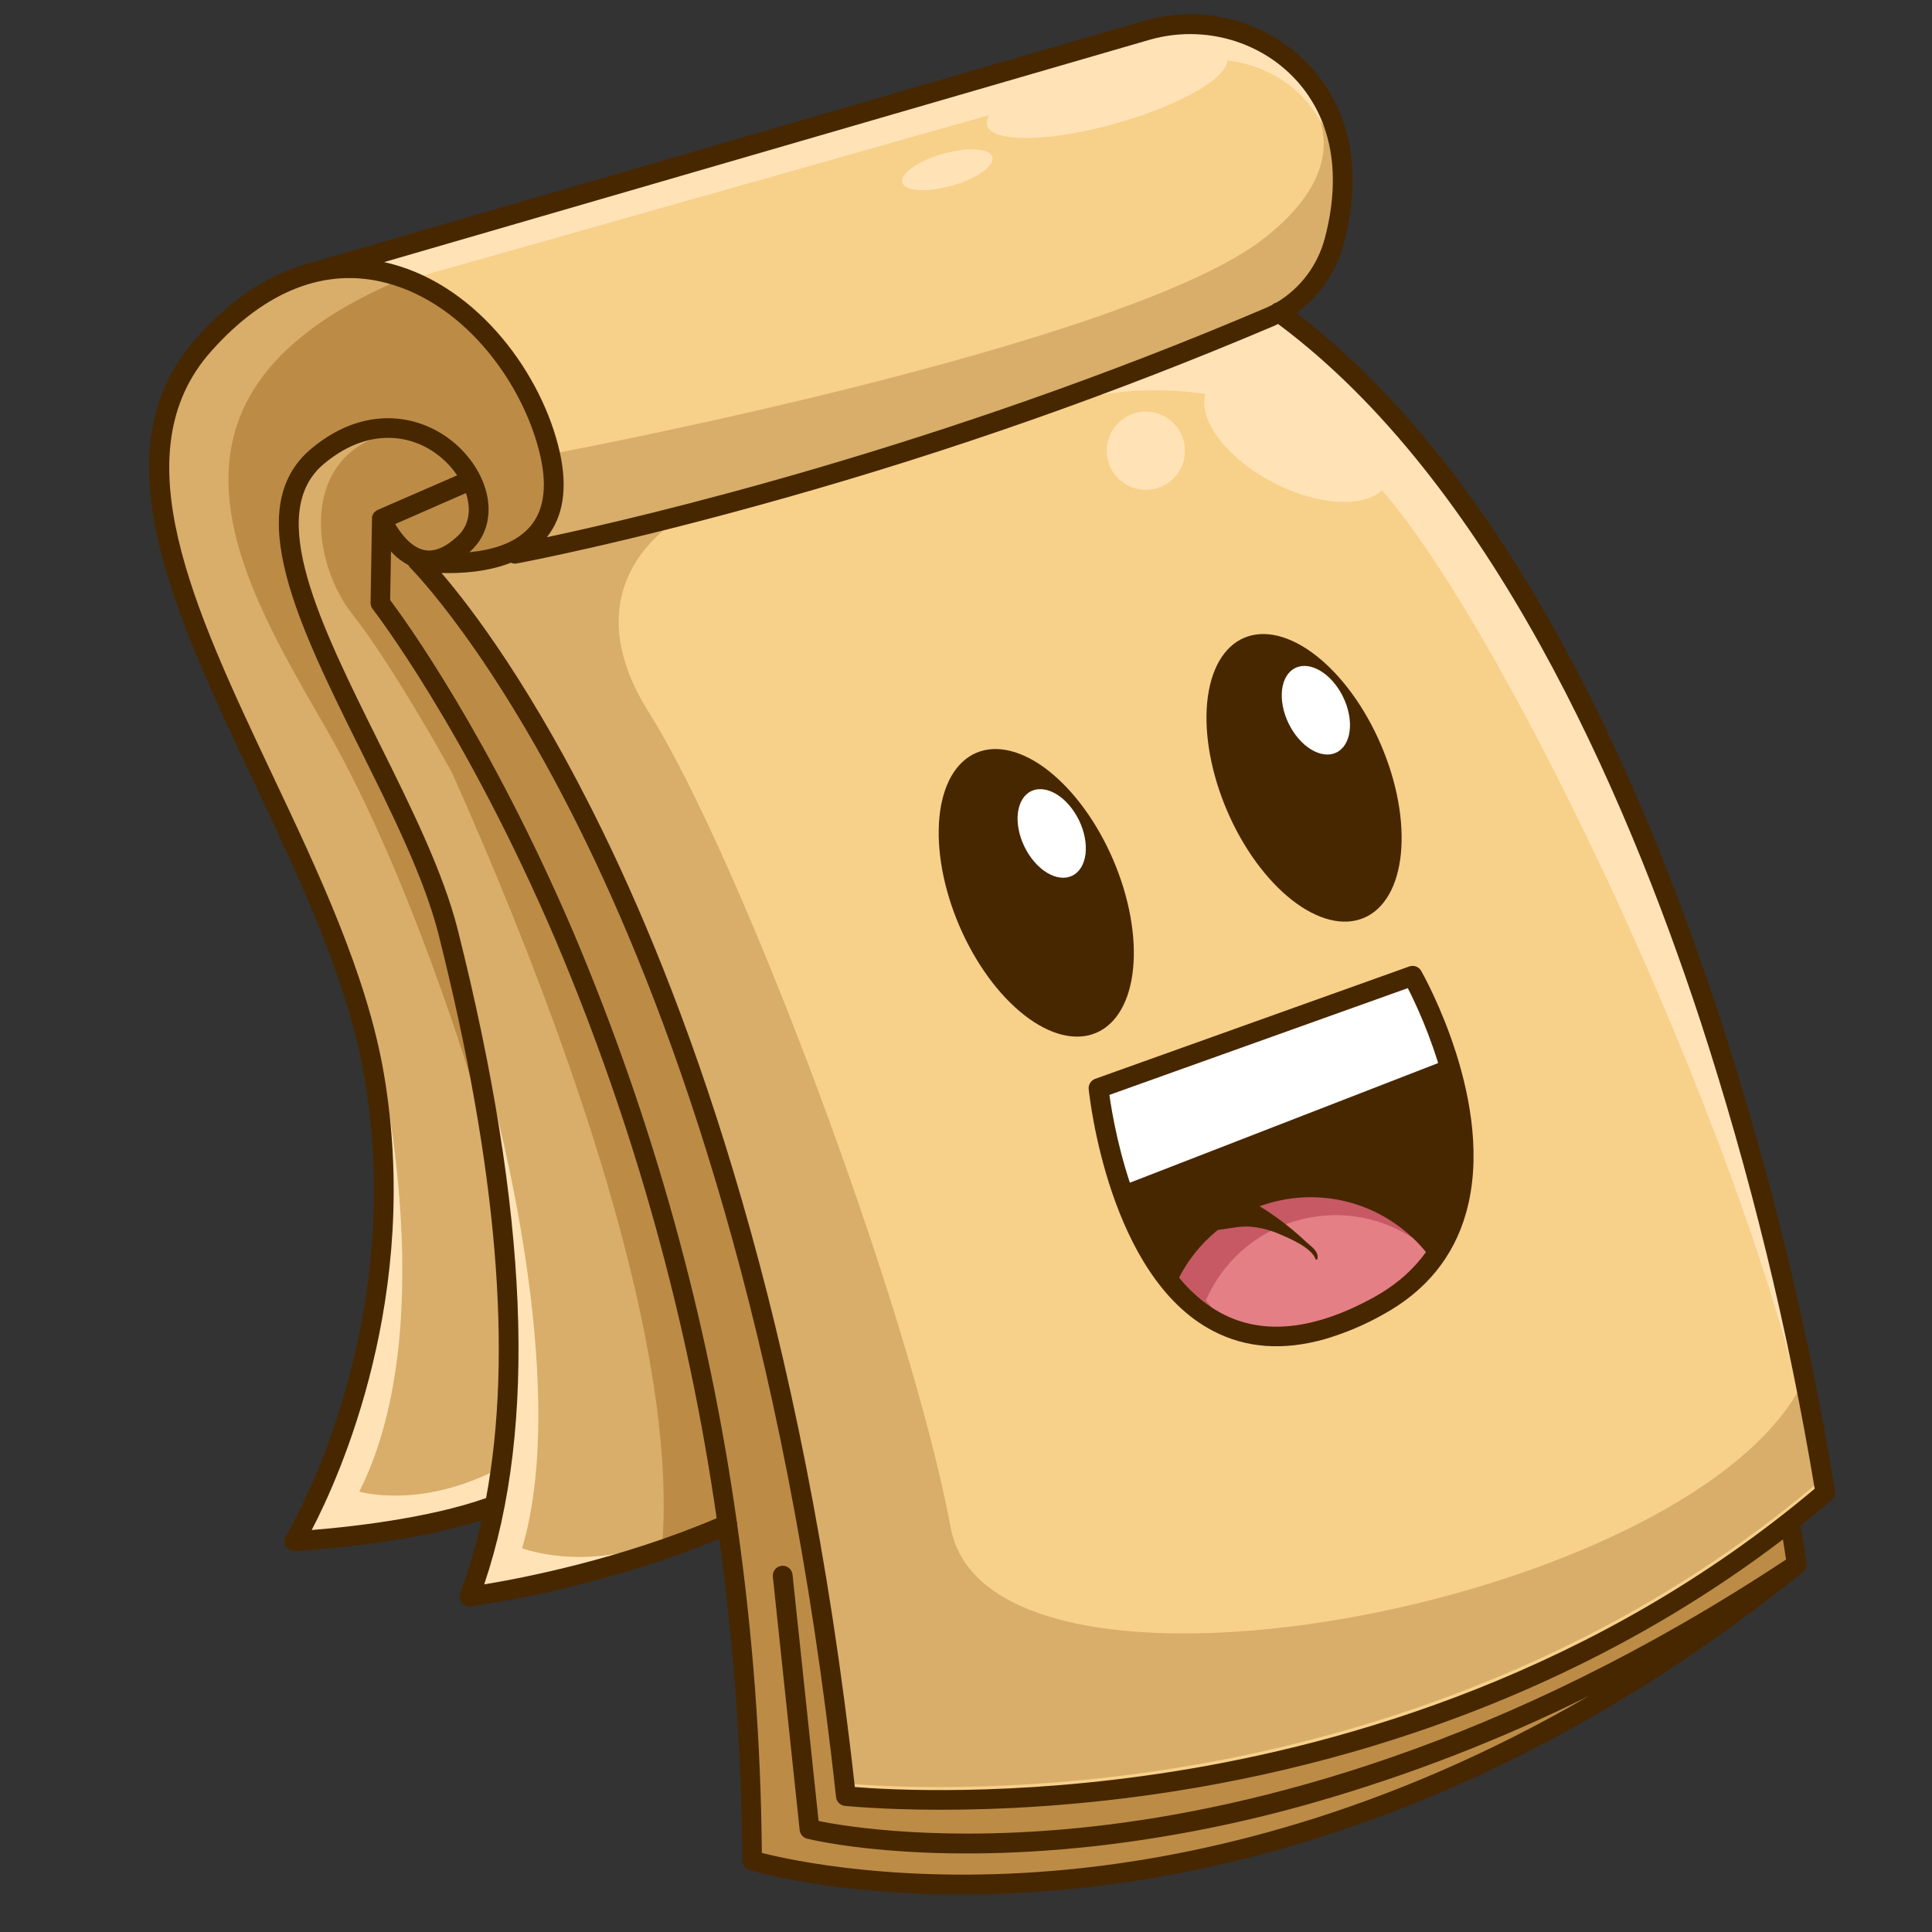 <svg xmlns="http://www.w3.org/2000/svg" width="375" viewBox="0 0 375 375" height="375" version="1.0"><rect x="0" y="0" width="375" height="375" fill="#333333" stroke="none"/><defs><clipPath id="a"><path d="M 28 2 L 356.25 2 L 356.25 368 L 28 368 Z M 28 2"/></clipPath></defs><path fill="#D8AE6A" d="M 108.141 182.359 C 90.492 141.133 72.766 118.305 72.586 118.051 C 72.367 117.766 72.258 117.438 72.262 117.078 L 72.551 100.766 C 72.551 100.766 72.551 100.707 72.551 100.676 C 72.547 100.609 72.547 100.543 72.551 100.473 C 72.547 100.434 72.547 100.391 72.551 100.348 C 72.566 100.293 72.582 100.242 72.602 100.191 C 72.602 100.152 72.641 100.117 72.664 100.07 L 72.742 99.93 L 72.812 99.84 C 72.848 99.797 72.887 99.746 72.93 99.699 L 73.012 99.633 L 73.16 99.512 L 73.273 99.453 C 73.312 99.426 73.355 99.402 73.398 99.387 L 89.223 92.461 C 88.734 91.688 88.188 90.957 87.574 90.277 C 82.109 84.156 72.246 81.621 62.535 89.777 C 50.965 99.535 61.762 121.27 73.191 144.285 C 79.332 156.641 85.684 169.43 88.512 180.633 C 102.355 235.75 103.969 277.461 93.426 307.996 C 100.27 306.91 120.051 303.254 139.477 294.992 C 136.707 275.621 132.699 256.512 127.453 237.66 C 122.211 218.809 115.77 200.375 108.141 182.359 Z M 108.141 182.359"/><path fill="#BC8C46" d="M 90.664 95.199 L 76.168 101.539 C 77.18 103.379 79.305 106.523 82.246 107.148 C 84.359 107.594 86.711 106.633 89.141 104.297 C 91.566 101.957 91.855 98.449 90.664 95.199 Z M 90.664 95.199"/><path fill="#BC8C46" d="M 228.242 347.27 C 191.348 353.102 164.285 350.184 164.016 350.152 C 163.656 350.121 163.348 349.98 163.094 349.723 C 162.836 349.469 162.691 349.16 162.664 348.797 C 152.789 257.848 130.816 197.754 114.117 163.336 C 96.035 126.098 80.078 110.113 79.922 109.957 C 79.77 109.801 79.66 109.621 79.586 109.418 C 77.996 108.582 76.641 107.457 75.527 106.047 L 75.344 116.578 C 77.891 119.957 94.5 142.645 110.961 181.125 C 118.695 199.391 125.211 218.082 130.508 237.199 C 135.805 256.312 139.84 275.691 142.613 295.336 C 142.715 295.574 142.75 295.82 142.723 296.078 C 145.734 317.27 147.324 338.562 147.496 359.965 C 152.551 361.273 174.977 366.383 207.23 363.277 C 234.777 360.625 274.328 351.359 317.773 323.965 C 297.703 334.73 276.723 343.254 254.836 349.543 C 240.941 353.523 226.812 356.332 212.449 357.973 C 178.199 361.773 157.613 356.746 156.75 356.531 C 156.438 356.449 156.176 356.289 155.965 356.047 C 155.754 355.805 155.633 355.523 155.598 355.203 L 150.383 305.965 C 150.363 305.762 150.383 305.562 150.438 305.367 C 150.496 305.172 150.59 304.996 150.719 304.836 C 150.844 304.68 150.996 304.551 151.176 304.453 C 151.355 304.355 151.547 304.297 151.746 304.273 C 151.949 304.254 152.148 304.27 152.344 304.328 C 152.539 304.387 152.715 304.477 152.875 304.605 C 153.031 304.734 153.16 304.887 153.258 305.066 C 153.355 305.242 153.414 305.434 153.438 305.637 L 158.539 353.781 C 163.137 354.734 182.781 358.199 212.277 354.898 C 243.266 351.426 291.773 339.578 347.094 302.887 C 346.949 301.949 346.699 300.34 346.348 298.137 C 318.18 319.734 288.012 332.465 261.613 339.941 C 250.633 343.047 239.508 345.488 228.242 347.27 Z M 228.242 347.27"/><path fill="#F7D08A" d="M 108.281 87.855 C 109.918 95.18 108.848 100.906 105.109 104.883 C 122.762 101.16 181.172 87.754 245.945 60.074 C 246.34 59.902 246.734 59.719 247.117 59.516 C 247.34 59.293 247.609 59.148 247.918 59.086 C 249.098 58.387 250.195 57.582 251.215 56.672 C 252.234 55.758 253.156 54.754 253.98 53.664 C 254.805 52.57 255.516 51.406 256.113 50.176 C 256.707 48.941 257.18 47.664 257.523 46.34 C 259.477 39.086 260.59 28.465 254.887 19.266 C 248.367 8.727 235.336 3.863 223.133 7.32 L 222.949 7.379 L 72.945 50.93 C 73.934 51.094 74.887 51.301 75.789 51.531 C 92.785 55.957 104.996 73.152 108.281 87.855 Z M 108.281 87.855"/><path fill="#D8AE6A" d="M 85.535 181.383 C 82.805 170.496 76.527 157.863 70.457 145.633 C 58.473 121.516 47.152 98.711 60.645 87.402 C 71.934 77.93 83.496 80.98 89.957 88.207 C 95.43 94.328 95.98 102.031 91.27 106.516 C 90.828 106.934 90.383 107.312 89.941 107.668 C 94.41 107.355 99.668 106.18 102.883 102.785 C 105.859 99.594 106.703 94.793 105.297 88.512 C 102.207 74.734 90.82 58.629 75.023 54.504 C 63.109 51.422 51.285 56.055 40.715 67.91 C 22.91 87.871 37.23 118.172 52.387 150.242 C 61.465 169.461 70.852 189.316 74.121 208.383 C 81.633 252.121 64.934 287.844 59.84 297.422 C 66.355 296.922 82.855 295.297 94.688 291.051 C 99.973 262.941 96.926 226.812 85.535 181.383 Z M 85.535 181.383"/><path fill="#F7D08A" d="M 248.121 62.449 C 247.801 62.609 247.48 62.766 247.152 62.898 C 216.211 76.039 184.562 87.172 152.207 96.297 C 121.086 105.113 100.605 108.957 100.234 108.996 C 99.863 109.059 99.52 108.996 99.199 108.809 C 94.27 110.812 88.586 110.984 84.844 110.797 C 90.227 116.98 102.75 132.957 116.785 161.809 C 133.543 196.297 155.582 256.402 165.574 347.219 C 171.203 347.695 195.75 349.305 227.863 344.238 C 261.328 338.945 310.066 325.074 352.645 289.121 C 347.492 258.141 340.047 227.719 330.309 197.859 C 315.598 152.895 289.367 93.062 248.121 62.449 Z M 284.207 235.316 C 281.824 243.762 276.48 250.324 268.312 254.824 C 264.734 256.844 260.973 258.434 257.031 259.59 C 249.074 261.824 241.887 261.324 235.59 258.02 C 215.57 247.504 211.855 212.832 211.703 211.355 C 211.668 211.004 211.742 210.68 211.934 210.379 C 212.121 210.078 212.383 209.871 212.719 209.754 L 273.645 187.961 C 273.996 187.836 274.344 187.84 274.695 187.969 C 275.043 188.098 275.312 188.324 275.496 188.645 C 276.094 189.719 290.059 214.535 284.207 235.316 Z M 284.207 235.316"/><path fill="#472700" d="M 214.906 212.234 C 215.742 218.379 220.438 246.594 237.027 255.301 C 245.215 259.59 255.223 258.527 266.809 252.137 C 274.254 248.055 279.078 242.117 281.223 234.496 C 286.055 217.367 276.012 196.355 273.414 191.297 Z M 214.906 212.234"/><path fill="#231F20" d="M 300.469 120.688 C 285.652 94.559 269.012 74.43 250.988 60.77 C 253.324 59.125 255.312 57.133 256.945 54.793 C 258.582 52.449 259.766 49.898 260.504 47.137 C 262.602 39.293 263.785 27.809 257.523 17.648 C 250.258 5.98 235.82 0.535 222.301 4.371 L 222.09 4.422 L 59.828 51.539 L 59.676 51.598 C 53.117 53.371 45.844 57.559 38.43 65.863 C 19.266 87.344 34.004 118.535 49.598 151.562 C 58.582 170.586 67.883 190.254 71.082 208.914 C 79.652 258.766 56.059 297.949 55.82 298.336 C 55.66 298.582 55.578 298.852 55.574 299.145 C 55.57 299.438 55.645 299.711 55.797 299.961 C 55.945 300.211 56.152 300.402 56.414 300.535 C 56.676 300.668 56.949 300.723 57.242 300.699 C 58.152 300.652 78.754 299.574 94.016 294.559 C 92.93 299.605 91.492 304.551 89.695 309.391 C 89.652 309.512 89.621 309.641 89.609 309.773 C 89.598 309.902 89.602 310.035 89.621 310.164 C 89.641 310.297 89.68 310.422 89.73 310.543 C 89.785 310.664 89.852 310.773 89.934 310.879 C 90.016 310.98 90.109 311.074 90.215 311.152 C 90.32 311.23 90.434 311.297 90.555 311.348 C 90.68 311.398 90.805 311.434 90.934 311.449 C 91.066 311.469 91.195 311.469 91.328 311.453 C 100.543 310.094 109.629 308.133 118.586 305.562 C 125.855 303.52 132.98 301.051 139.953 298.156 C 142.844 319.059 144.348 340.062 144.465 361.164 C 144.461 361.504 144.562 361.812 144.766 362.09 C 144.969 362.363 145.234 362.551 145.559 362.652 C 145.797 362.727 170.211 369.949 207.395 366.375 C 221.391 365.008 235.152 362.395 248.68 358.531 C 278.199 350.176 313.312 334.305 349.758 304.859 L 349.801 304.809 C 349.867 304.754 349.926 304.691 349.98 304.621 L 350.047 304.539 C 350.117 304.445 350.172 304.344 350.219 304.234 C 350.215 304.219 350.215 304.199 350.219 304.184 C 350.25 304.09 350.27 303.992 350.285 303.895 C 350.289 303.855 350.289 303.816 350.285 303.781 C 350.293 303.691 350.293 303.602 350.285 303.512 C 350.285 303.512 350.285 303.469 350.285 303.445 C 350.285 303.422 349.898 300.727 349.109 295.996 C 351.184 294.355 353.25 292.66 355.305 290.918 C 355.727 290.547 355.891 290.082 355.805 289.523 C 350.652 258.09 343.133 227.23 333.242 196.949 C 323.723 167.902 312.695 142.242 300.469 120.688 Z M 222.949 7.379 L 223.133 7.32 C 235.336 3.863 248.367 8.758 254.867 19.238 C 260.57 28.465 259.453 39.055 257.5 46.312 C 257.16 47.637 256.691 48.918 256.098 50.152 C 255.504 51.387 254.797 52.551 253.973 53.645 C 253.152 54.742 252.23 55.746 251.215 56.664 C 250.195 57.578 249.098 58.383 247.918 59.086 C 247.609 59.148 247.34 59.293 247.117 59.516 C 246.734 59.719 246.371 59.902 245.945 60.074 C 181.172 87.773 122.762 101.184 105.109 104.883 C 108.832 100.906 109.918 95.199 108.281 87.855 C 104.996 73.152 92.785 55.957 75.789 51.531 C 74.887 51.301 73.934 51.094 72.945 50.93 Z M 59.84 297.422 C 64.934 287.844 81.633 252.121 74.121 208.383 C 70.852 189.316 61.465 169.461 52.387 150.242 C 37.23 118.172 22.91 87.871 40.715 67.902 C 51.285 56.055 63.148 51.422 75.023 54.496 C 90.82 58.629 102.207 74.734 105.281 88.52 C 106.688 94.797 105.867 99.602 102.867 102.789 C 99.68 106.195 94.469 107.363 89.93 107.676 C 90.367 107.32 90.812 106.934 91.254 106.523 C 95.965 102.055 95.414 94.336 89.941 88.215 C 83.48 80.988 71.918 77.938 60.629 87.41 C 47.141 98.738 58.457 121.523 70.445 145.641 C 76.512 157.863 82.789 170.496 85.52 181.391 C 96.926 226.824 99.973 262.949 94.688 291.059 C 82.855 295.297 66.355 296.922 59.84 297.422 Z M 82.246 107.148 C 79.266 106.523 77.18 103.379 76.168 101.539 L 90.664 95.199 C 91.855 98.449 91.676 101.906 89.176 104.297 C 86.676 106.688 84.359 107.594 82.246 107.148 Z M 93.414 308.004 C 103.957 277.465 102.348 235.758 88.5 180.641 C 85.684 169.469 79.332 156.648 73.191 144.285 C 61.762 121.27 50.965 99.535 62.609 89.766 C 72.289 81.57 82.184 84.141 87.648 90.262 C 88.262 90.945 88.809 91.672 89.297 92.445 L 73.473 99.371 C 73.43 99.387 73.387 99.41 73.348 99.438 L 73.234 99.5 L 73.086 99.617 L 73.004 99.684 C 72.961 99.73 72.922 99.781 72.887 99.828 L 72.82 99.914 L 72.738 100.059 C 72.738 100.102 72.691 100.141 72.676 100.176 C 72.656 100.227 72.641 100.281 72.625 100.332 C 72.621 100.375 72.621 100.418 72.625 100.461 C 72.621 100.527 72.621 100.594 72.625 100.66 C 72.625 100.66 72.625 100.719 72.625 100.75 L 72.336 117.062 C 72.332 117.422 72.441 117.75 72.664 118.039 C 72.84 118.262 90.531 141.125 108.215 182.344 C 115.844 200.363 122.277 218.797 127.52 237.648 C 132.762 256.504 136.77 275.613 139.535 294.984 C 120.039 303.258 100.254 306.918 93.414 308.004 Z M 347.094 302.887 C 291.773 339.578 243.266 351.426 212.277 354.891 C 182.781 358.191 163.137 354.727 158.539 353.773 L 153.438 305.629 C 153.414 305.426 153.355 305.234 153.258 305.059 C 153.16 304.879 153.031 304.727 152.875 304.598 C 152.715 304.473 152.539 304.379 152.344 304.32 C 152.148 304.266 151.949 304.246 151.746 304.27 C 151.547 304.289 151.355 304.348 151.176 304.445 C 150.996 304.543 150.844 304.672 150.719 304.828 C 150.59 304.988 150.496 305.164 150.438 305.359 C 150.383 305.555 150.363 305.754 150.383 305.957 L 155.598 355.195 C 155.633 355.516 155.754 355.797 155.965 356.039 C 156.176 356.281 156.438 356.441 156.75 356.523 C 157.613 356.738 178.215 361.734 212.449 357.969 C 226.812 356.324 240.941 353.516 254.836 349.535 C 276.723 343.246 297.703 334.723 317.773 323.957 C 274.328 351.344 234.785 360.617 207.23 363.262 C 174.977 366.367 152.551 361.258 147.496 359.949 C 147.324 338.547 145.734 317.254 142.723 296.066 C 142.75 295.809 142.715 295.559 142.613 295.32 C 139.84 275.68 135.805 256.305 130.508 237.195 C 125.207 218.082 118.695 199.395 110.961 181.133 C 94.469 142.691 77.891 119.98 75.344 116.602 L 75.527 106.066 C 76.641 107.48 77.988 108.605 79.578 109.441 C 79.652 109.645 79.762 109.824 79.914 109.977 C 80.07 110.133 96.027 126.105 114.109 163.359 C 130.812 197.754 152.781 257.848 162.656 348.82 C 162.688 349.18 162.828 349.488 163.086 349.746 C 163.34 350 163.648 350.145 164.008 350.176 C 164.277 350.176 191.344 353.156 228.234 347.293 C 239.5 345.512 250.621 343.066 261.598 339.965 C 287.996 332.516 318.184 319.758 346.332 298.156 C 346.699 300.34 346.949 301.949 347.094 302.887 Z M 352.645 289.121 C 310.066 325.055 261.328 338.922 227.863 344.238 C 195.75 349.328 171.203 347.719 165.574 347.219 C 155.582 256.395 133.559 196.297 116.785 161.809 C 102.75 132.957 90.227 116.98 84.844 110.77 C 88.566 110.953 94.27 110.77 99.199 108.777 C 99.52 108.965 99.863 109.027 100.234 108.965 C 100.605 108.891 121.078 105.086 152.207 96.266 C 184.562 87.152 216.211 76.031 247.152 62.898 C 247.48 62.766 247.801 62.609 248.121 62.449 C 289.367 93.062 315.566 152.895 330.309 197.859 C 340.047 227.719 347.492 258.141 352.645 289.121 Z M 352.645 289.121"/><path fill="#231F20" d="M 273.645 187.961 L 212.719 209.754 C 212.383 209.871 212.121 210.078 211.934 210.379 C 211.742 210.68 211.668 211.004 211.703 211.355 C 211.855 212.844 215.57 247.504 235.59 258.02 C 241.887 261.324 249.074 261.848 257.031 259.59 C 260.973 258.434 264.734 256.844 268.312 254.824 C 276.504 250.355 281.824 243.762 284.207 235.316 C 290.059 214.535 276.094 189.688 275.496 188.645 C 275.312 188.324 275.043 188.098 274.695 187.969 C 274.344 187.84 273.996 187.836 273.645 187.961 Z M 281.246 234.496 C 279.102 242.117 274.246 248.055 266.832 252.137 C 255.223 258.527 245.203 259.582 237.051 255.301 C 220.461 246.594 215.762 218.379 214.93 212.234 L 273.457 191.297 C 276.055 196.355 286.078 217.352 281.246 234.496 Z M 281.246 234.496"/><path fill="#FFF" d="M 219.09 229.648 L 279.75 206.105 L 273.434 191.281 L 214.906 212.219 C 214.906 212.219 216.812 226.961 219.09 229.648 Z M 219.09 229.648"/><path fill="#C65964" d="M 246.578 233.461 C 244.648 234.008 242.797 234.75 241.02 235.684 C 239.246 236.617 237.586 237.727 236.043 239.008 C 234.5 240.293 233.105 241.723 231.863 243.297 C 230.621 244.871 229.555 246.559 228.664 248.359 C 230.988 251.238 233.777 253.562 237.027 255.332 C 245.215 259.621 255.223 258.555 266.809 252.164 C 270.875 249.996 274.273 247.055 277.008 243.348 C 276.133 242.234 275.18 241.191 274.148 240.219 C 273.117 239.246 272.023 238.355 270.859 237.547 C 269.699 236.734 268.484 236.016 267.215 235.383 C 265.949 234.754 264.641 234.219 263.293 233.781 C 261.945 233.344 260.574 233.008 259.18 232.773 C 257.781 232.539 256.375 232.41 254.961 232.383 C 253.543 232.355 252.133 232.43 250.73 232.613 C 249.324 232.793 247.941 233.078 246.578 233.461 Z M 246.578 233.461"/><path fill="#E57F86" d="M 266.832 252.137 C 270.883 249.973 274.277 247.043 277.008 243.348 C 276.152 242.262 275.223 241.242 274.215 240.293 C 273.383 239.75 272.52 239.254 271.633 238.805 C 270.742 238.359 269.832 237.961 268.902 237.609 C 267.969 237.262 267.023 236.961 266.059 236.715 C 265.094 236.469 264.117 236.277 263.133 236.137 C 262.148 235.996 261.16 235.906 260.164 235.875 C 259.168 235.844 258.176 235.863 257.184 235.938 C 256.191 236.012 255.207 236.141 254.227 236.324 C 253.25 236.508 252.285 236.742 251.332 237.027 C 250.379 237.316 249.445 237.652 248.527 238.043 C 247.613 238.43 246.719 238.867 245.852 239.355 C 244.98 239.84 244.141 240.371 243.332 240.949 C 242.52 241.523 241.742 242.145 241 242.805 C 240.254 243.469 239.551 244.168 238.883 244.906 C 238.215 245.645 237.59 246.418 237.004 247.223 C 236.422 248.027 235.883 248.863 235.391 249.73 C 234.898 250.594 234.453 251.484 234.055 252.395 C 234.719 253.23 235.41 254.035 236.125 254.793 C 236.422 254.965 236.723 255.145 237.027 255.301 C 245.203 259.59 255.223 258.527 266.832 252.137 Z M 266.832 252.137"/><path fill="#D8AE6A" d="M 131.934 100.711 C 112.332 105.719 100.246 107.969 99.957 108.02 C 99.59 108.086 99.242 108.027 98.922 107.832 C 93.992 109.844 88.312 110.016 84.566 109.828 C 89.949 116.004 102.438 131.98 116.508 160.844 C 133.273 195.32 155.305 255.434 165.297 346.242 C 170.926 346.727 195.473 348.336 227.586 343.266 C 261.055 337.961 309.789 324.102 352.371 288.148 C 352.027 285.914 350.973 279.426 349.078 269.922 C 325.156 312.117 192.117 336.957 184.535 296.543 C 176.445 253.34 143.488 166.117 125.965 138.312 C 109.859 112.758 131.934 100.711 131.934 100.711 Z M 131.934 100.711"/><path fill="#FFE3B6" d="M 349.414 271.195 C 344.496 246.371 338.129 221.926 330.309 197.859 C 315.566 152.895 289.359 93.062 248.121 62.449 C 247.801 62.609 247.48 62.766 247.152 62.898 C 234.988 68.113 223.043 72.805 211.555 77.051 C 211.555 77.051 243.867 68.789 267.098 93.898 C 289.777 118.402 333.781 209.449 349.078 269.953 C 349.191 270.359 349.305 270.777 349.414 271.195 Z M 349.414 271.195"/><path fill="#BC8C46" d="M 76.289 54.906 C 24.559 77.676 47.445 113.746 63.555 141.879 C 79.883 170.355 92.152 211.805 92.152 211.805 C 90.406 202.16 88.199 192.02 85.535 181.383 C 82.805 170.496 76.527 157.863 70.457 145.633 C 58.473 121.516 47.152 98.711 60.645 87.402 C 71.934 77.93 83.496 80.98 89.957 88.207 C 95.43 94.328 95.98 102.031 91.27 106.516 C 90.828 106.934 90.383 107.312 89.941 107.668 C 94.41 107.355 99.668 106.18 102.883 102.785 C 105.859 99.594 106.703 94.793 105.297 88.512 C 102.289 75.105 91.426 59.492 76.289 54.906 Z M 76.289 54.906"/><path fill="#BC8C46" d="M 139.461 295 C 136.695 275.629 132.688 256.516 127.445 237.664 C 122.203 218.812 115.77 200.379 108.141 182.359 C 90.492 141.133 72.766 118.305 72.586 118.051 C 72.586 118.051 133.133 235.465 128.586 299.172 C 132.164 297.934 135.82 296.551 139.461 295 Z M 139.461 295"/><path fill="#BC8C46" d="M 72.551 100.766 C 72.551 100.766 72.551 100.707 72.551 100.676 C 72.547 100.609 72.547 100.543 72.551 100.473 C 72.547 100.434 72.547 100.391 72.551 100.348 C 72.566 100.293 72.582 100.242 72.602 100.191 C 72.602 100.152 72.641 100.117 72.664 100.07 L 72.742 99.93 L 72.812 99.84 C 72.848 99.797 72.887 99.746 72.93 99.699 L 73.012 99.633 L 73.16 99.512 L 73.273 99.453 C 73.312 99.426 73.355 99.402 73.398 99.387 L 89.223 92.461 C 88.734 91.688 88.188 90.957 87.574 90.277 C 86.719 89.289 85.758 88.418 84.695 87.66 C 83.629 86.898 82.488 86.277 81.277 85.793 C 80.062 85.309 78.809 84.973 77.516 84.789 C 76.223 84.602 74.922 84.574 73.621 84.699 C 58.391 89.859 60.48 109.188 68.41 119.238 C 76.34 129.285 87.629 149.773 87.629 149.773 L 92.793 150.52 C 81.469 129.531 72.691 118.207 72.574 118.051 C 72.352 117.766 72.242 117.438 72.246 117.078 Z M 72.551 100.766"/><path fill="#FFE3B6" d="M 125.168 300.316 C 111.223 304.445 101.344 300.504 101.344 300.504 C 110.977 268.035 95.445 212.613 95.445 212.613 C 102.52 252.27 101.84 283.699 93.441 308.027 C 104.211 306.254 114.785 303.684 125.168 300.316 Z M 125.168 300.316"/><path fill="#FFE3B6" d="M 69.734 289.523 C 86.52 256.27 72.832 202.09 72.832 202.09 C 73.332 204.191 73.773 206.285 74.129 208.371 C 81.633 252.121 64.934 287.844 59.84 297.422 C 66.355 296.922 82.855 295.297 94.688 291.051 C 95.02 289.293 95.316 287.508 95.578 285.688 C 80.891 292.863 69.734 289.523 69.734 289.523 Z M 69.734 289.523"/><path fill="#D8AE6A" d="M 241.68 8.273 C 250.676 12.348 268.922 27.809 245.367 46.258 C 218.676 67.152 108.281 87.871 108.281 87.871 C 109.918 95.195 108.848 100.922 105.109 104.898 C 122.762 101.176 181.172 87.77 245.945 60.09 C 246.34 59.918 246.734 59.734 247.117 59.531 C 247.34 59.305 247.609 59.164 247.918 59.098 C 249.098 58.402 250.199 57.598 251.219 56.684 C 252.238 55.77 253.16 54.766 253.984 53.672 C 254.809 52.578 255.52 51.414 256.113 50.18 C 256.707 48.945 257.18 47.668 257.523 46.34 C 259.477 39.086 260.59 28.465 254.887 19.266 C 253.332 16.773 251.426 14.586 249.168 12.707 C 246.91 10.828 244.414 9.348 241.68 8.273 Z M 241.68 8.273"/><path fill="#D8AE6A" d="M 238.695 7.238 L 238.086 7.074 C 238.277 7.164 238.48 7.219 238.695 7.238 Z M 238.695 7.238"/><path fill="#FFE3B6" d="M 256.266 23.391 C 256.688 24.105 257.156 24.793 257.664 25.449 C 256.992 23.27 256.059 21.207 254.867 19.266 C 248.367 8.727 235.336 3.863 223.133 7.32 L 222.949 7.379 L 73.996 50.625 L 77.973 52.188 C 79.207 52.598 80.418 53.074 81.605 53.617 L 227.855 12.191 C 227.855 12.191 246.578 7.289 256.266 23.391 Z M 256.266 23.391"/><path fill="#FFE3B6" d="M 238.137 11.254 C 238.195 11.457 238.215 11.668 238.195 11.891 C 238.176 12.109 238.121 12.34 238.027 12.582 C 237.938 12.82 237.805 13.066 237.641 13.324 C 237.473 13.578 237.27 13.84 237.027 14.109 C 236.789 14.375 236.516 14.652 236.207 14.93 C 235.898 15.207 235.555 15.492 235.18 15.777 C 234.801 16.066 234.395 16.355 233.953 16.645 C 233.516 16.938 233.043 17.23 232.547 17.523 C 232.047 17.82 231.52 18.113 230.969 18.406 C 230.414 18.699 229.836 18.992 229.234 19.281 C 228.633 19.574 228.008 19.859 227.363 20.145 C 226.719 20.43 226.055 20.707 225.371 20.984 C 224.688 21.258 223.992 21.527 223.277 21.793 C 222.566 22.055 221.84 22.312 221.105 22.562 C 220.367 22.812 219.621 23.055 218.871 23.285 C 218.117 23.52 217.359 23.742 216.598 23.957 C 215.836 24.172 215.07 24.379 214.309 24.57 C 213.543 24.766 212.781 24.945 212.023 25.117 C 211.266 25.289 210.512 25.449 209.766 25.594 C 209.02 25.742 208.285 25.875 207.559 25.996 C 206.832 26.117 206.121 26.223 205.422 26.316 C 204.723 26.414 204.039 26.492 203.375 26.559 C 202.711 26.625 202.066 26.676 201.441 26.715 C 200.816 26.754 200.211 26.777 199.633 26.785 C 199.055 26.793 198.5 26.789 197.973 26.77 C 197.445 26.75 196.949 26.715 196.477 26.668 C 196.008 26.617 195.566 26.555 195.156 26.48 C 194.746 26.402 194.371 26.312 194.027 26.207 C 193.684 26.102 193.375 25.984 193.098 25.855 C 192.824 25.723 192.582 25.582 192.379 25.426 C 192.176 25.27 192.008 25.102 191.875 24.922 C 191.742 24.742 191.648 24.551 191.594 24.352 C 191.535 24.148 191.516 23.938 191.535 23.715 C 191.555 23.492 191.609 23.262 191.703 23.023 C 191.797 22.785 191.926 22.535 192.094 22.281 C 192.262 22.027 192.465 21.766 192.703 21.496 C 192.941 21.227 193.215 20.953 193.527 20.676 C 193.836 20.395 194.176 20.113 194.555 19.824 C 194.93 19.539 195.34 19.25 195.777 18.957 C 196.219 18.668 196.688 18.375 197.188 18.078 C 197.684 17.785 198.211 17.492 198.766 17.195 C 199.316 16.902 199.895 16.613 200.496 16.32 C 201.098 16.031 201.723 15.742 202.367 15.461 C 203.016 15.176 203.68 14.895 204.359 14.621 C 205.043 14.344 205.742 14.074 206.453 13.812 C 207.168 13.547 207.891 13.293 208.629 13.043 C 209.363 12.793 210.109 12.551 210.863 12.316 C 211.617 12.082 212.371 11.859 213.137 11.645 C 213.898 11.43 214.66 11.227 215.426 11.035 C 216.188 10.84 216.949 10.656 217.707 10.488 C 218.469 10.316 219.219 10.156 219.965 10.012 C 220.711 9.863 221.445 9.73 222.172 9.609 C 222.898 9.488 223.609 9.379 224.309 9.285 C 225.008 9.191 225.691 9.113 226.355 9.047 C 227.023 8.98 227.668 8.926 228.293 8.891 C 228.918 8.852 229.52 8.828 230.098 8.82 C 230.676 8.809 231.23 8.816 231.758 8.836 C 232.285 8.855 232.785 8.891 233.254 8.938 C 233.727 8.984 234.164 9.047 234.574 9.125 C 234.984 9.203 235.359 9.293 235.703 9.398 C 236.047 9.5 236.359 9.617 236.633 9.75 C 236.91 9.879 237.148 10.023 237.355 10.18 C 237.559 10.336 237.727 10.504 237.855 10.684 C 237.988 10.863 238.082 11.051 238.137 11.254 Z M 238.137 11.254"/><path fill="#FFE3B6" d="M 256.656 75.348 C 257.809 75.945 258.918 76.598 259.988 77.301 C 261.059 78.004 262.062 78.75 263.008 79.531 C 263.953 80.316 264.816 81.121 265.602 81.953 C 266.387 82.785 267.074 83.625 267.668 84.477 C 268.262 85.324 268.75 86.164 269.129 86.996 C 269.512 87.828 269.777 88.637 269.93 89.422 C 270.082 90.207 270.117 90.953 270.035 91.66 C 269.953 92.367 269.758 93.02 269.445 93.621 C 269.133 94.223 268.711 94.762 268.18 95.234 C 267.648 95.707 267.02 96.109 266.289 96.434 C 265.562 96.762 264.746 97.008 263.848 97.176 C 262.949 97.344 261.98 97.43 260.945 97.43 C 259.91 97.434 258.824 97.352 257.695 97.191 C 256.562 97.027 255.406 96.785 254.223 96.461 C 253.039 96.141 251.852 95.742 250.66 95.273 C 249.469 94.805 248.297 94.27 247.148 93.672 C 245.996 93.074 244.883 92.422 243.816 91.719 C 242.746 91.012 241.738 90.27 240.793 89.488 C 239.852 88.703 238.984 87.895 238.203 87.066 C 237.418 86.234 236.727 85.395 236.133 84.543 C 235.539 83.695 235.055 82.855 234.672 82.023 C 234.293 81.191 234.027 80.383 233.875 79.598 C 233.723 78.812 233.688 78.066 233.77 77.359 C 233.848 76.652 234.047 76 234.359 75.398 C 234.672 74.797 235.094 74.258 235.625 73.785 C 236.152 73.312 236.785 72.91 237.512 72.586 C 238.242 72.258 239.059 72.012 239.957 71.844 C 240.855 71.676 241.824 71.59 242.859 71.586 C 243.895 71.586 244.977 71.664 246.109 71.828 C 247.242 71.992 248.398 72.234 249.582 72.559 C 250.766 72.879 251.953 73.277 253.145 73.746 C 254.332 74.215 255.504 74.75 256.656 75.348 Z M 256.656 75.348"/><path fill="#FFE3B6" d="M 230 87.492 C 230 87.992 229.949 88.484 229.852 88.973 C 229.754 89.465 229.609 89.938 229.422 90.398 C 229.23 90.859 228.996 91.297 228.719 91.711 C 228.441 92.129 228.125 92.512 227.773 92.863 C 227.422 93.215 227.039 93.531 226.625 93.809 C 226.207 94.086 225.77 94.32 225.309 94.512 C 224.848 94.703 224.375 94.848 223.887 94.941 C 223.398 95.039 222.902 95.09 222.402 95.09 C 221.906 95.09 221.41 95.039 220.922 94.941 C 220.434 94.848 219.957 94.703 219.496 94.512 C 219.035 94.32 218.598 94.086 218.184 93.809 C 217.77 93.531 217.387 93.215 217.035 92.863 C 216.68 92.512 216.367 92.129 216.09 91.711 C 215.812 91.297 215.578 90.859 215.387 90.398 C 215.195 89.938 215.055 89.465 214.957 88.973 C 214.859 88.484 214.809 87.992 214.809 87.492 C 214.809 86.992 214.859 86.5 214.957 86.012 C 215.055 85.52 215.195 85.047 215.387 84.586 C 215.578 84.125 215.812 83.688 216.09 83.27 C 216.367 82.855 216.68 82.473 217.035 82.121 C 217.387 81.766 217.77 81.453 218.184 81.176 C 218.598 80.898 219.035 80.664 219.496 80.473 C 219.957 80.281 220.434 80.137 220.922 80.039 C 221.41 79.945 221.906 79.895 222.402 79.895 C 222.902 79.895 223.398 79.945 223.887 80.039 C 224.375 80.137 224.848 80.281 225.309 80.473 C 225.77 80.664 226.207 80.898 226.625 81.176 C 227.039 81.453 227.422 81.766 227.773 82.121 C 228.125 82.473 228.441 82.855 228.719 83.27 C 228.996 83.688 229.23 84.125 229.422 84.586 C 229.609 85.047 229.754 85.52 229.852 86.012 C 229.949 86.5 230 86.992 230 87.492 Z M 230 87.492"/><path fill="#FFE3B6" d="M 192.625 30.473 C 192.684 30.676 192.684 30.895 192.629 31.125 C 192.574 31.355 192.461 31.594 192.297 31.844 C 192.129 32.094 191.91 32.348 191.637 32.605 C 191.367 32.867 191.047 33.125 190.684 33.383 C 190.316 33.641 189.91 33.895 189.465 34.145 C 189.02 34.391 188.543 34.629 188.035 34.855 C 187.527 35.086 186.996 35.297 186.445 35.496 C 185.891 35.695 185.328 35.879 184.754 36.039 C 184.18 36.203 183.605 36.344 183.031 36.465 C 182.457 36.582 181.895 36.68 181.34 36.754 C 180.789 36.824 180.258 36.875 179.746 36.895 C 179.238 36.918 178.758 36.914 178.312 36.887 C 177.867 36.859 177.461 36.805 177.094 36.727 C 176.727 36.648 176.406 36.547 176.133 36.422 C 175.859 36.297 175.641 36.152 175.473 35.984 C 175.305 35.816 175.191 35.633 175.133 35.43 C 175.074 35.227 175.074 35.008 175.129 34.777 C 175.188 34.547 175.297 34.309 175.465 34.059 C 175.629 33.809 175.852 33.555 176.121 33.297 C 176.395 33.035 176.711 32.777 177.078 32.52 C 177.441 32.262 177.848 32.008 178.293 31.758 C 178.738 31.512 179.215 31.273 179.727 31.047 C 180.234 30.816 180.766 30.605 181.316 30.406 C 181.867 30.207 182.43 30.023 183.004 29.863 C 183.578 29.699 184.152 29.559 184.73 29.438 C 185.305 29.32 185.867 29.223 186.418 29.148 C 186.973 29.078 187.504 29.027 188.012 29.008 C 188.523 28.984 189 28.988 189.445 29.016 C 189.895 29.043 190.301 29.098 190.668 29.176 C 191.035 29.254 191.352 29.355 191.625 29.48 C 191.898 29.605 192.121 29.75 192.289 29.918 C 192.457 30.086 192.57 30.27 192.625 30.473 Z M 192.625 30.473"/><path fill="#472700" d="M 253.586 241.113 C 251.164 238.82 248.559 236.762 245.773 234.93 C 240.266 231.25 234.531 231.316 230.066 236.465 C 229.949 236.59 229.871 236.734 229.828 236.902 C 229.789 237.07 229.793 237.234 229.84 237.398 C 229.887 237.566 229.969 237.707 230.09 237.828 C 230.211 237.949 230.355 238.035 230.52 238.082 C 232.27 238.516 234.047 238.738 235.852 238.742 C 238.137 238.625 240.316 237.938 242.648 238.086 C 244.695 238.266 246.656 238.777 248.531 239.621 C 250.512 240.465 254.562 242.199 255.328 244.367 C 255.359 244.457 255.422 244.5 255.516 244.5 C 255.613 244.5 255.676 244.457 255.707 244.367 C 256.035 242.914 254.547 241.984 253.586 241.113 Z M 253.586 241.113"/><g clip-path="url(#a)"><path fill="#472700" d="M 356.191 289.465 C 351.035 258.008 343.508 227.133 333.609 196.832 C 324.078 167.785 313.043 142.078 300.805 120.496 C 286.078 94.531 269.535 74.457 251.664 60.77 C 253.918 59.102 255.832 57.105 257.406 54.785 C 258.98 52.465 260.121 49.945 260.836 47.234 C 262.961 39.316 264.156 27.727 257.801 17.441 C 250.496 5.629 235.879 0.125 222.195 3.996 L 221.988 4.059 L 59.715 51.184 L 59.594 51.227 C 52.969 53.016 45.621 57.184 38.137 65.609 C 18.781 87.285 33.605 118.59 49.262 151.734 C 58.242 170.734 67.523 190.375 70.719 208.973 C 79.25 258.676 55.754 297.719 55.492 298.137 C 55.305 298.441 55.211 298.773 55.207 299.133 C 55.203 299.488 55.297 299.824 55.48 300.129 C 55.664 300.438 55.914 300.676 56.23 300.844 C 56.547 301.012 56.887 301.082 57.242 301.062 C 58.145 301.02 78.23 299.961 93.48 295.105 C 92.414 299.902 91.031 304.609 89.324 309.219 C 89.266 309.375 89.23 309.531 89.215 309.695 C 89.199 309.863 89.203 310.027 89.227 310.188 C 89.254 310.352 89.301 310.508 89.367 310.66 C 89.434 310.812 89.516 310.953 89.621 311.082 C 89.723 311.211 89.84 311.324 89.973 311.426 C 90.102 311.523 90.246 311.605 90.398 311.668 C 90.551 311.73 90.711 311.773 90.875 311.793 C 91.039 311.816 91.199 311.816 91.363 311.797 C 100.59 310.438 109.688 308.477 118.652 305.91 C 125.777 303.918 132.762 301.512 139.605 298.695 C 142.461 319.414 143.949 340.23 144.07 361.148 C 144.074 361.566 144.199 361.945 144.453 362.285 C 144.703 362.621 145.031 362.852 145.434 362.973 C 146.422 363.277 170.152 370.293 207.418 366.695 C 221.438 365.332 235.223 362.715 248.77 358.848 C 278.328 350.473 313.492 334.578 349.98 305.098 C 350.004 305.082 350.02 305.062 350.031 305.039 C 350.121 304.969 350.203 304.887 350.27 304.793 L 350.348 304.703 C 350.43 304.582 350.5 304.453 350.555 304.316 L 350.555 304.258 C 350.598 304.137 350.629 304.012 350.645 303.887 C 350.648 303.844 350.648 303.801 350.645 303.758 C 350.652 303.641 350.652 303.523 350.645 303.41 C 350.645 303.41 350.645 303.355 350.645 303.336 C 350.645 303.312 350.266 300.699 349.504 296.117 C 351.52 294.52 353.527 292.871 355.527 291.172 C 355.777 290.961 355.961 290.707 356.078 290.402 C 356.195 290.102 356.234 289.789 356.191 289.465 Z M 223.059 7.742 C 235.121 4.258 248.098 9.055 254.547 19.469 C 260.184 28.578 259.066 39.055 257.145 46.242 C 256.805 47.539 256.344 48.789 255.762 49.992 C 255.18 51.199 254.488 52.336 253.684 53.406 C 252.879 54.477 251.98 55.461 250.988 56.355 C 249.992 57.25 248.918 58.039 247.77 58.727 C 247.43 58.809 247.133 58.969 246.879 59.211 C 246.52 59.391 246.133 59.57 245.789 59.727 C 182.324 86.852 124.996 100.266 106.145 104.273 C 109.352 100.25 110.203 94.711 108.652 87.77 C 105.348 72.953 93.031 55.652 75.855 51.184 C 75.434 51.078 75 50.973 74.555 50.875 Z M 60.504 296.973 C 65.961 286.508 81.871 251.262 74.5 208.34 C 71.219 189.227 61.844 169.34 52.73 150.102 C 37.633 118.117 23.367 87.93 41.004 68.164 C 51.473 56.395 63.199 51.828 74.926 54.906 C 90.562 58.98 101.855 74.957 104.906 88.641 C 106.277 94.785 105.496 99.461 102.586 102.551 C 99.676 105.645 95.215 106.777 91.09 107.191 L 91.52 106.797 C 96.383 102.172 95.84 94.246 90.227 87.953 C 83.859 80.832 71.805 77.527 60.383 87.121 C 46.664 98.641 58.047 121.555 70.102 145.812 C 76.16 158.012 82.43 170.629 85.148 181.473 C 96.508 226.738 99.562 262.711 94.352 290.77 C 82.973 294.797 67.367 296.43 60.504 296.973 Z M 88.871 104.012 C 86.512 106.246 84.309 107.184 82.328 106.762 C 79.855 106.238 77.859 103.66 76.711 101.719 L 90.441 95.707 C 91.434 98.715 91.188 101.828 88.871 104.02 Z M 93.984 307.52 C 104.32 276.98 102.637 235.367 88.871 180.535 C 86.051 169.289 79.691 156.477 73.535 144.098 C 62.172 121.234 51.441 99.633 62.855 90.047 C 72.371 82.062 82.02 84.527 87.367 90.508 C 87.859 91.066 88.312 91.652 88.73 92.266 L 73.316 98.969 L 73.184 99.043 L 73.02 99.141 C 72.961 99.18 72.906 99.223 72.855 99.27 L 72.73 99.371 L 72.594 99.527 L 72.5 99.656 L 72.402 99.828 C 72.371 99.875 72.344 99.93 72.32 99.984 C 72.297 100.047 72.277 100.109 72.262 100.176 C 72.238 100.227 72.223 100.281 72.207 100.332 C 72.207 100.422 72.207 100.512 72.207 100.602 C 72.211 100.633 72.211 100.664 72.207 100.699 L 71.926 116.996 C 71.918 117.449 72.055 117.855 72.336 118.215 C 72.504 118.438 90.203 141.254 107.828 182.434 C 115.434 200.391 121.855 218.762 127.09 237.551 C 132.324 256.336 136.328 275.383 139.098 294.688 C 120.312 302.68 101.297 306.328 93.984 307.527 Z M 346.676 302.699 C 291.496 339.199 243.184 351.039 212.277 354.496 C 183.352 357.734 163.93 354.496 158.887 353.445 L 153.824 305.582 C 153.793 305.336 153.715 305.102 153.59 304.883 C 153.465 304.664 153.305 304.48 153.109 304.324 C 152.914 304.168 152.695 304.055 152.453 303.988 C 152.211 303.918 151.969 303.895 151.719 303.922 C 151.469 303.949 151.234 304.02 151.012 304.137 C 150.793 304.258 150.602 304.414 150.441 304.605 C 150.281 304.797 150.164 305.016 150.09 305.254 C 150.012 305.492 149.984 305.734 150.004 305.984 L 155.215 355.234 C 155.262 355.633 155.414 355.984 155.68 356.285 C 155.945 356.59 156.27 356.789 156.66 356.887 C 157.523 357.102 178.188 362.145 212.5 358.34 C 226.879 356.699 241.027 353.887 254.941 349.902 C 273.391 344.621 291.207 337.715 308.398 329.188 C 268.664 352.277 232.781 360.418 207.238 362.875 C 175.586 365.93 153.414 361.059 147.875 359.648 C 147.691 338.344 146.105 317.145 143.109 296.051 C 143.125 295.773 143.086 295.504 142.992 295.246 C 140.215 275.594 136.172 256.211 130.871 237.086 C 125.566 217.961 119.047 199.262 111.312 180.988 C 95 142.891 78.551 120.211 75.73 116.465 L 75.895 107.043 C 76.863 108.121 77.988 109 79.266 109.68 C 79.363 109.887 79.492 110.07 79.652 110.23 C 79.809 110.387 95.742 126.336 113.797 163.555 C 130.477 197.918 152.418 257.961 162.273 348.812 C 162.324 349.262 162.508 349.645 162.824 349.965 C 163.145 350.281 163.523 350.469 163.973 350.52 C 164.242 350.52 191.355 353.496 228.301 347.629 C 239.582 345.844 250.719 343.398 261.707 340.293 C 287.996 332.844 317.996 320.184 346.066 298.805 C 346.34 300.535 346.543 301.844 346.676 302.707 Z M 227.824 343.836 C 196.309 348.836 172.082 347.367 165.922 346.863 C 155.91 256.164 133.906 196.109 117.125 161.648 C 103.559 133.746 91.395 117.859 85.707 111.215 C 89.43 111.328 94.59 111.035 99.16 109.227 C 99.527 109.395 99.91 109.441 100.309 109.367 C 100.68 109.301 121.152 105.488 152.312 96.668 C 184.68 87.535 216.344 76.398 247.301 63.254 C 247.57 63.145 247.824 63.008 248.082 62.891 C 289.137 93.48 315.242 153.133 329.984 197.973 C 339.68 227.746 347.094 258.078 352.23 288.965 C 309.77 324.734 261.195 338.551 227.824 343.836 Z M 227.824 343.836"/></g><path fill="#472700" d="M 273.516 187.598 L 212.582 209.398 C 212.172 209.547 211.848 209.809 211.609 210.18 C 211.375 210.551 211.277 210.957 211.316 211.395 C 211.473 212.883 215.211 247.746 235.41 258.316 C 241.809 261.676 249.074 262.203 257.137 259.926 C 261.105 258.758 264.895 257.156 268.5 255.121 C 276.762 250.578 282.168 243.949 284.574 235.383 C 290.469 214.453 276.43 189.465 275.832 188.414 C 275.719 188.223 275.574 188.055 275.402 187.91 C 275.227 187.77 275.035 187.66 274.824 187.586 C 274.613 187.512 274.395 187.473 274.168 187.477 C 273.945 187.477 273.727 187.52 273.516 187.598 Z M 280.879 234.41 C 278.758 241.922 273.973 247.777 266.645 251.816 C 255.164 258.137 245.254 259.203 237.207 254.973 C 221.035 246.488 216.27 219.223 215.332 212.52 L 273.25 191.797 C 276.062 197.27 285.586 217.703 280.879 234.41 Z M 280.879 234.41"/><path fill="#472700" d="M 268.043 144.566 C 268.426 145.457 268.781 146.355 269.113 147.262 C 269.445 148.168 269.754 149.078 270.031 149.992 C 270.312 150.906 270.562 151.816 270.785 152.73 C 271.008 153.641 271.203 154.551 271.367 155.453 C 271.535 156.355 271.672 157.246 271.777 158.129 C 271.883 159.016 271.957 159.883 272.004 160.742 C 272.051 161.598 272.066 162.438 272.051 163.258 C 272.035 164.078 271.988 164.875 271.914 165.656 C 271.836 166.434 271.73 167.184 271.598 167.91 C 271.461 168.637 271.297 169.336 271.102 170.004 C 270.906 170.672 270.684 171.309 270.434 171.914 C 270.18 172.52 269.902 173.09 269.598 173.621 C 269.293 174.156 268.961 174.652 268.602 175.113 C 268.246 175.57 267.863 175.992 267.461 176.371 C 267.055 176.75 266.629 177.09 266.18 177.383 C 265.73 177.68 265.262 177.934 264.77 178.145 C 264.281 178.352 263.777 178.52 263.25 178.641 C 262.727 178.762 262.188 178.84 261.637 178.871 C 261.082 178.906 260.516 178.891 259.938 178.836 C 259.355 178.777 258.77 178.676 258.172 178.527 C 257.574 178.383 256.969 178.191 256.359 177.957 C 255.746 177.723 255.133 177.445 254.512 177.125 C 253.895 176.809 253.273 176.445 252.656 176.043 C 252.035 175.641 251.418 175.199 250.801 174.719 C 250.188 174.238 249.574 173.723 248.969 173.168 C 248.363 172.613 247.766 172.023 247.18 171.398 C 246.59 170.777 246.012 170.121 245.445 169.438 C 244.879 168.75 244.324 168.039 243.785 167.297 C 243.242 166.555 242.719 165.789 242.215 164.996 C 241.707 164.207 241.219 163.398 240.746 162.566 C 240.277 161.734 239.828 160.887 239.402 160.02 C 238.973 159.156 238.57 158.277 238.188 157.387 C 237.805 156.5 237.449 155.602 237.117 154.695 C 236.785 153.789 236.48 152.879 236.199 151.965 C 235.922 151.051 235.668 150.141 235.445 149.227 C 235.223 148.312 235.027 147.406 234.863 146.504 C 234.699 145.602 234.562 144.711 234.457 143.824 C 234.348 142.941 234.273 142.07 234.227 141.215 C 234.184 140.359 234.168 139.52 234.18 138.699 C 234.195 137.879 234.242 137.078 234.316 136.301 C 234.395 135.523 234.5 134.773 234.637 134.047 C 234.77 133.32 234.938 132.621 235.129 131.953 C 235.324 131.285 235.547 130.648 235.801 130.043 C 236.051 129.438 236.328 128.867 236.633 128.332 C 236.941 127.801 237.27 127.301 237.629 126.844 C 237.984 126.383 238.367 125.965 238.773 125.586 C 239.176 125.207 239.605 124.867 240.055 124.57 C 240.504 124.277 240.973 124.023 241.461 123.812 C 241.949 123.602 242.457 123.438 242.98 123.316 C 243.504 123.195 244.043 123.117 244.598 123.086 C 245.152 123.051 245.719 123.062 246.297 123.121 C 246.875 123.18 247.461 123.281 248.059 123.426 C 248.66 123.574 249.262 123.766 249.875 124 C 250.484 124.234 251.102 124.512 251.719 124.828 C 252.336 125.148 252.957 125.512 253.578 125.914 C 254.195 126.316 254.816 126.758 255.43 127.238 C 256.047 127.719 256.656 128.234 257.262 128.789 C 257.867 129.344 258.465 129.934 259.055 130.555 C 259.641 131.18 260.219 131.832 260.789 132.52 C 261.355 133.203 261.906 133.918 262.449 134.66 C 262.988 135.402 263.512 136.168 264.02 136.957 C 264.527 137.75 265.016 138.559 265.484 139.391 C 265.953 140.223 266.402 141.07 266.832 141.938 C 267.258 142.801 267.664 143.68 268.043 144.566 Z M 268.043 144.566"/><path fill="#472700" d="M 216.066 166.887 C 216.449 167.777 216.805 168.676 217.137 169.582 C 217.469 170.488 217.773 171.395 218.055 172.309 C 218.332 173.223 218.582 174.137 218.805 175.047 C 219.031 175.961 219.223 176.867 219.391 177.77 C 219.555 178.672 219.691 179.566 219.797 180.449 C 219.902 181.332 219.98 182.203 220.027 183.059 C 220.07 183.914 220.086 184.754 220.07 185.574 C 220.055 186.395 220.012 187.195 219.934 187.973 C 219.859 188.75 219.754 189.504 219.617 190.23 C 219.48 190.957 219.316 191.652 219.121 192.324 C 218.93 192.992 218.707 193.629 218.453 194.234 C 218.203 194.836 217.926 195.406 217.617 195.941 C 217.312 196.477 216.98 196.973 216.625 197.434 C 216.266 197.891 215.887 198.309 215.48 198.691 C 215.078 199.07 214.648 199.406 214.199 199.703 C 213.75 200 213.281 200.254 212.793 200.461 C 212.305 200.672 211.797 200.84 211.273 200.961 C 210.75 201.082 210.211 201.16 209.656 201.191 C 209.102 201.223 208.535 201.211 207.957 201.152 C 207.379 201.098 206.789 200.996 206.191 200.848 C 205.594 200.703 204.992 200.512 204.379 200.277 C 203.77 200.043 203.152 199.766 202.535 199.445 C 201.914 199.125 201.297 198.766 200.676 198.363 C 200.055 197.961 199.438 197.52 198.824 197.039 C 198.207 196.559 197.598 196.039 196.992 195.484 C 196.387 194.93 195.789 194.344 195.199 193.719 C 194.609 193.098 194.031 192.441 193.465 191.758 C 192.898 191.07 192.344 190.355 191.805 189.613 C 191.266 188.875 190.742 188.109 190.234 187.316 C 189.727 186.527 189.238 185.715 188.77 184.883 C 188.301 184.051 187.852 183.203 187.422 182.34 C 186.996 181.473 186.59 180.598 186.207 179.707 C 185.828 178.816 185.469 177.918 185.137 177.016 C 184.805 176.109 184.5 175.199 184.223 174.285 C 183.941 173.371 183.691 172.457 183.469 171.547 C 183.246 170.633 183.051 169.727 182.883 168.824 C 182.719 167.922 182.582 167.027 182.477 166.145 C 182.371 165.262 182.293 164.391 182.25 163.535 C 182.203 162.68 182.188 161.84 182.203 161.02 C 182.219 160.199 182.262 159.398 182.34 158.621 C 182.414 157.844 182.52 157.09 182.656 156.363 C 182.793 155.637 182.957 154.941 183.152 154.27 C 183.348 153.602 183.57 152.965 183.82 152.359 C 184.07 151.758 184.352 151.188 184.656 150.652 C 184.961 150.117 185.293 149.621 185.648 149.164 C 186.008 148.703 186.387 148.285 186.793 147.906 C 187.199 147.523 187.625 147.188 188.074 146.891 C 188.523 146.594 188.992 146.34 189.48 146.133 C 189.969 145.922 190.477 145.758 191 145.633 C 191.523 145.512 192.062 145.434 192.617 145.402 C 193.172 145.371 193.738 145.383 194.316 145.441 C 194.895 145.5 195.484 145.602 196.082 145.746 C 196.68 145.895 197.285 146.082 197.895 146.316 C 198.508 146.551 199.121 146.828 199.738 147.148 C 200.359 147.469 200.977 147.828 201.598 148.23 C 202.219 148.633 202.836 149.074 203.453 149.555 C 204.066 150.035 204.68 150.555 205.281 151.109 C 205.887 151.664 206.484 152.25 207.074 152.875 C 207.664 153.5 208.242 154.152 208.809 154.84 C 209.375 155.523 209.93 156.238 210.469 156.98 C 211.008 157.723 211.531 158.488 212.039 159.277 C 212.547 160.066 213.035 160.879 213.504 161.711 C 213.977 162.543 214.426 163.391 214.852 164.254 C 215.281 165.121 215.684 165.996 216.066 166.887 Z M 216.066 166.887"/><path fill="#FFF" d="M 260.695 135.281 C 260.961 135.82 261.184 136.367 261.375 136.93 C 261.562 137.492 261.711 138.055 261.82 138.617 C 261.93 139.18 262 139.73 262.023 140.273 C 262.047 140.812 262.031 141.336 261.969 141.836 C 261.91 142.336 261.809 142.805 261.664 143.246 C 261.523 143.688 261.34 144.086 261.121 144.449 C 260.898 144.812 260.645 145.129 260.355 145.398 C 260.066 145.668 259.746 145.891 259.398 146.059 C 259.051 146.227 258.684 146.344 258.289 146.402 C 257.898 146.465 257.492 146.469 257.07 146.418 C 256.652 146.371 256.223 146.266 255.789 146.105 C 255.355 145.949 254.922 145.738 254.492 145.477 C 254.059 145.215 253.641 144.906 253.227 144.555 C 252.816 144.199 252.426 143.805 252.051 143.375 C 251.676 142.941 251.324 142.477 251 141.98 C 250.676 141.484 250.383 140.969 250.121 140.43 C 249.855 139.891 249.633 139.34 249.441 138.781 C 249.254 138.219 249.105 137.656 248.996 137.094 C 248.887 136.531 248.82 135.98 248.793 135.438 C 248.77 134.895 248.785 134.375 248.848 133.875 C 248.906 133.375 249.008 132.902 249.152 132.465 C 249.293 132.023 249.477 131.621 249.695 131.262 C 249.918 130.898 250.172 130.582 250.461 130.312 C 250.75 130.039 251.07 129.82 251.418 129.652 C 251.766 129.48 252.133 129.367 252.527 129.305 C 252.918 129.246 253.324 129.238 253.746 129.289 C 254.168 129.34 254.594 129.445 255.027 129.602 C 255.461 129.762 255.895 129.973 256.324 130.234 C 256.758 130.496 257.176 130.801 257.59 131.156 C 258 131.512 258.391 131.902 258.766 132.336 C 259.141 132.77 259.492 133.234 259.816 133.73 C 260.141 134.223 260.434 134.742 260.695 135.281 Z M 260.695 135.281"/><path fill="#FFF" d="M 209.426 159.195 C 209.688 159.734 209.91 160.285 210.102 160.848 C 210.289 161.406 210.441 161.969 210.551 162.531 C 210.66 163.094 210.727 163.645 210.75 164.188 C 210.773 164.73 210.758 165.25 210.699 165.75 C 210.637 166.25 210.535 166.723 210.391 167.16 C 210.25 167.602 210.066 168.004 209.848 168.363 C 209.625 168.727 209.371 169.043 209.082 169.316 C 208.793 169.586 208.473 169.805 208.125 169.977 C 207.781 170.145 207.41 170.258 207.02 170.32 C 206.625 170.379 206.219 170.387 205.797 170.336 C 205.379 170.285 204.949 170.18 204.516 170.023 C 204.082 169.863 203.648 169.652 203.219 169.391 C 202.785 169.133 202.367 168.824 201.957 168.469 C 201.543 168.117 201.152 167.723 200.777 167.289 C 200.402 166.855 200.051 166.391 199.727 165.895 C 199.402 165.402 199.109 164.883 198.848 164.344 C 198.586 163.809 198.359 163.258 198.168 162.695 C 197.98 162.133 197.832 161.57 197.723 161.008 C 197.613 160.449 197.547 159.895 197.52 159.352 C 197.496 158.812 197.512 158.289 197.574 157.789 C 197.633 157.289 197.734 156.82 197.879 156.379 C 198.023 155.941 198.203 155.539 198.426 155.176 C 198.645 154.812 198.898 154.496 199.188 154.227 C 199.48 153.957 199.797 153.734 200.145 153.566 C 200.492 153.398 200.859 153.281 201.254 153.223 C 201.645 153.16 202.051 153.156 202.473 153.207 C 202.895 153.254 203.32 153.359 203.754 153.52 C 204.191 153.676 204.621 153.887 205.055 154.148 C 205.484 154.41 205.906 154.719 206.316 155.07 C 206.727 155.426 207.121 155.82 207.496 156.254 C 207.871 156.684 208.219 157.148 208.543 157.645 C 208.867 158.141 209.164 158.656 209.426 159.195 Z M 209.426 159.195"/></svg>